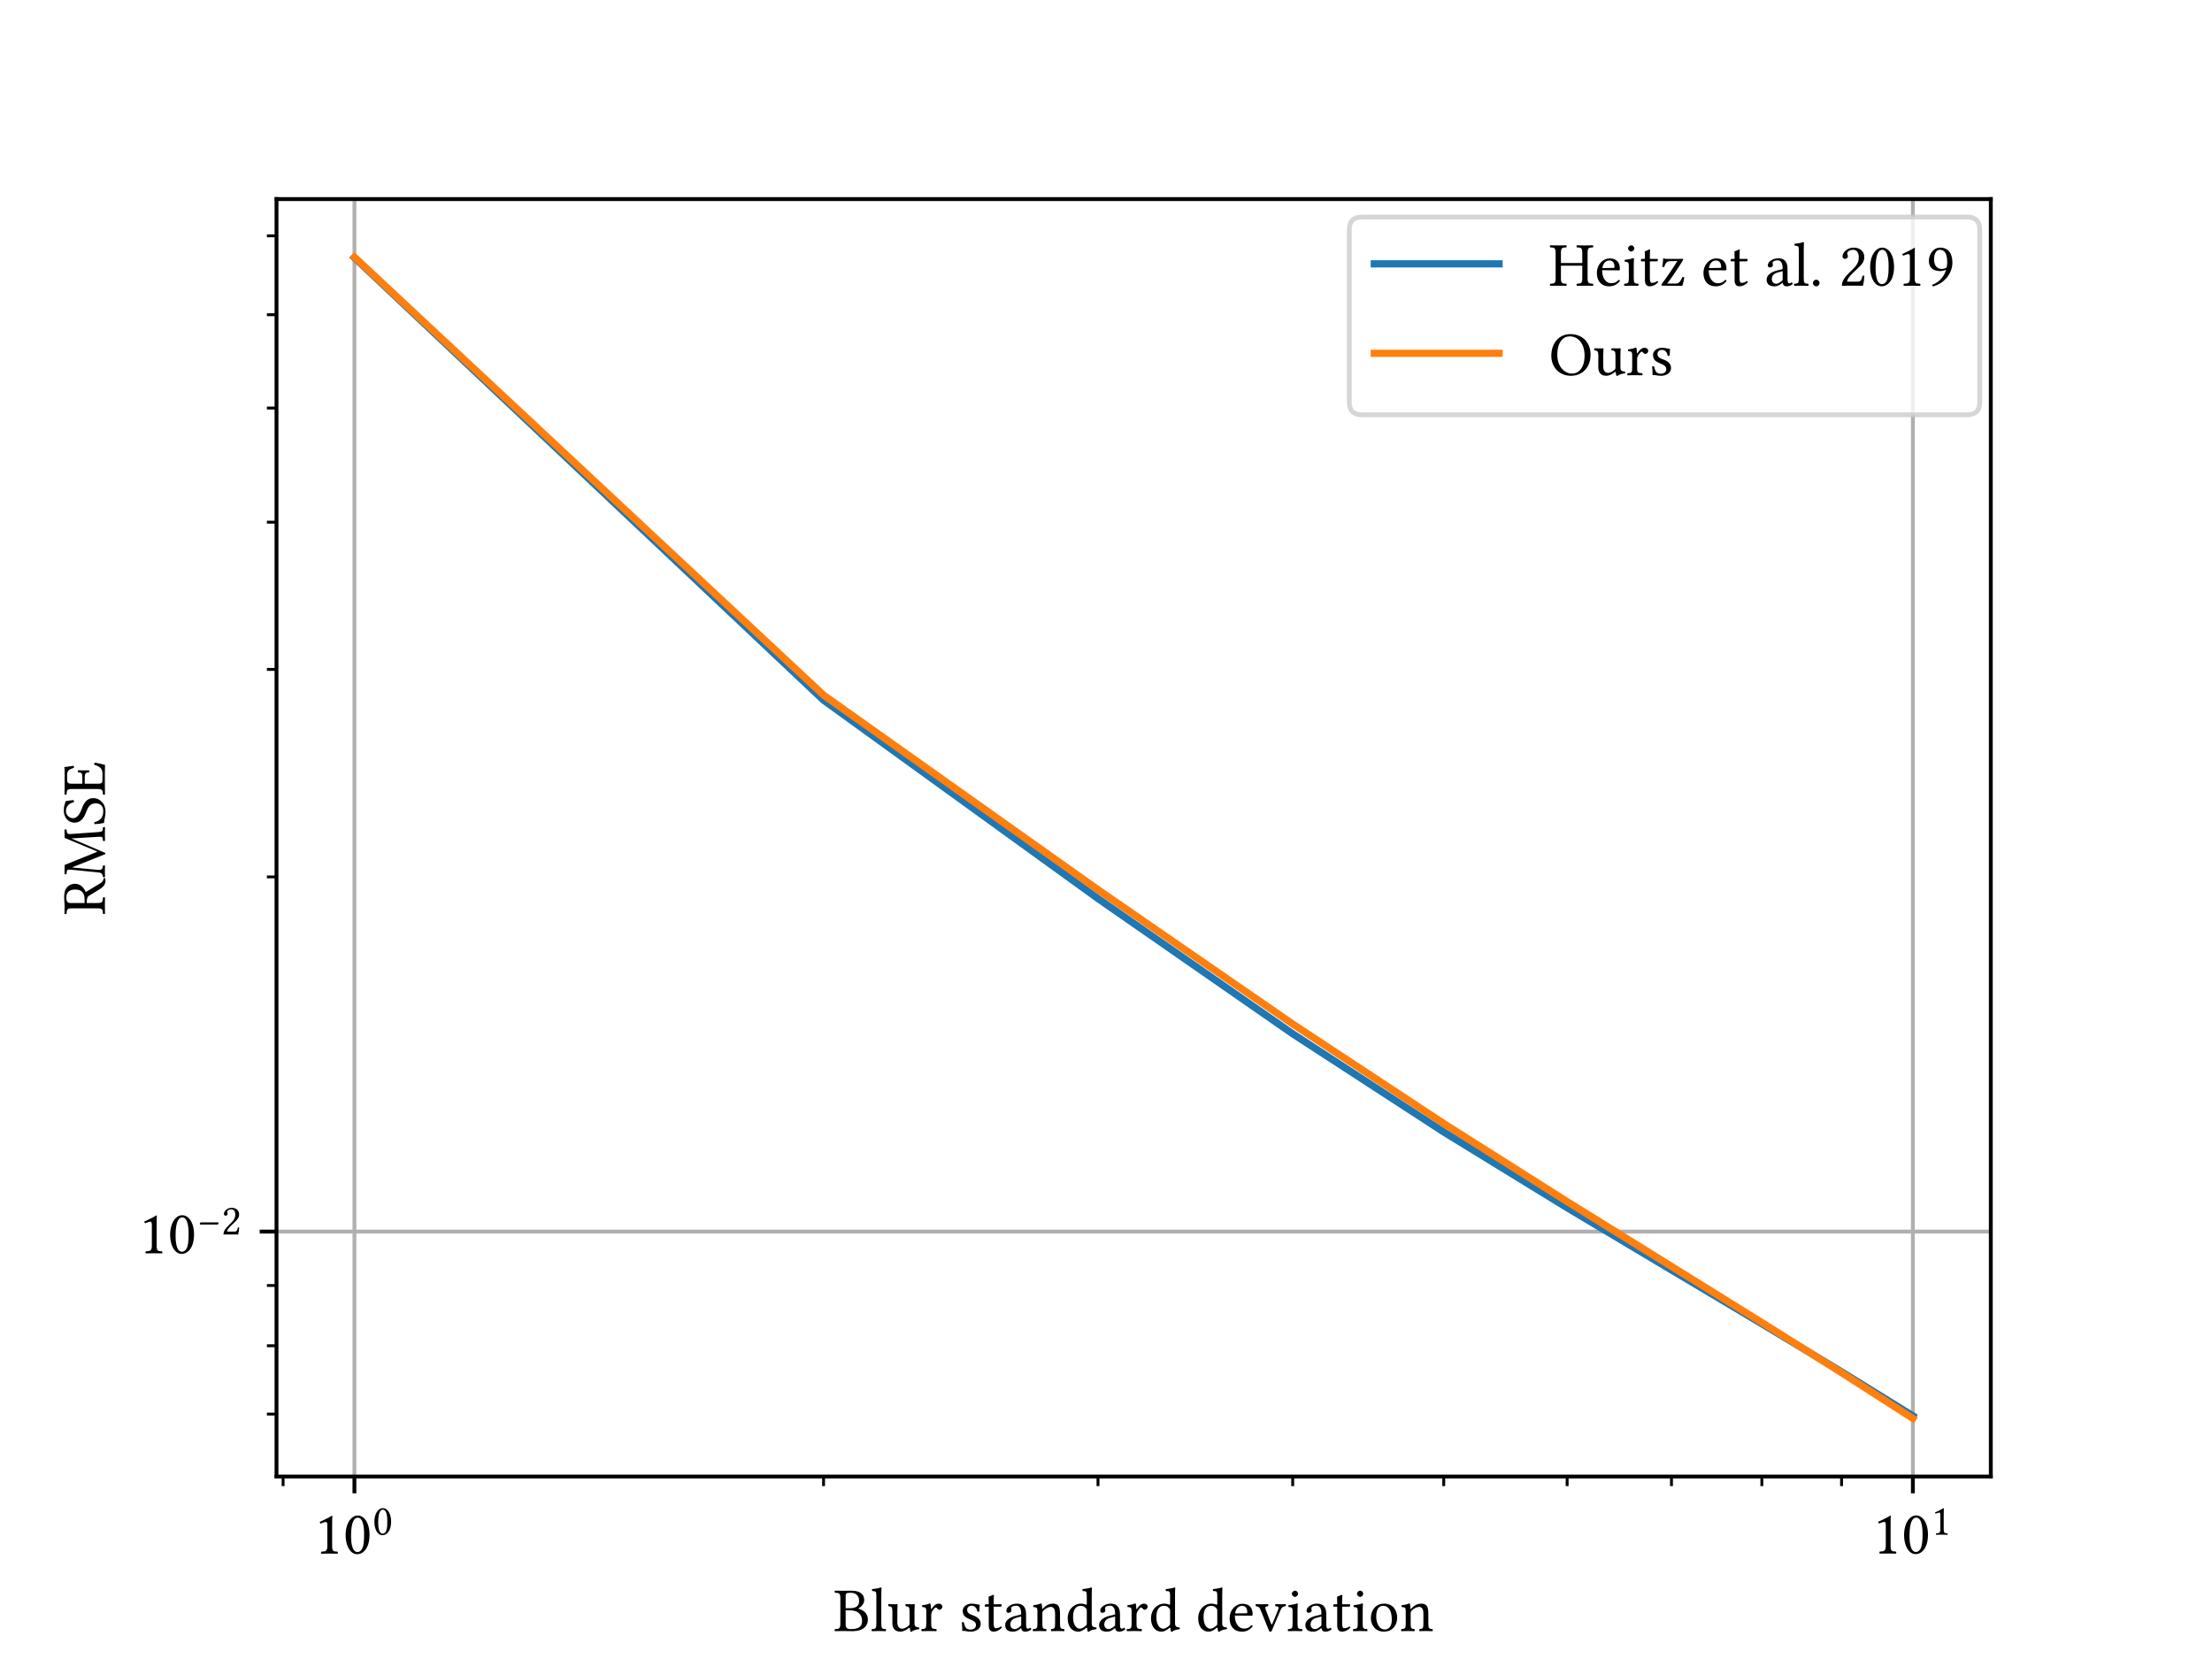 <?xml version="1.0" encoding="utf-8" standalone="no"?>
<!DOCTYPE svg PUBLIC "-//W3C//DTD SVG 1.1//EN"
  "http://www.w3.org/Graphics/SVG/1.1/DTD/svg11.dtd">
<!-- Created with matplotlib (https://matplotlib.org/) -->
<svg height="345.6pt" version="1.1" viewBox="0 0 460.8 345.6" width="460.8pt" xmlns="http://www.w3.org/2000/svg" xmlns:xlink="http://www.w3.org/1999/xlink">
 <defs>
  <style type="text/css">
*{stroke-linecap:butt;stroke-linejoin:round;}
  </style>
 </defs>
 <g id="figure_1">
  <g id="patch_1">
   <path d="M 0 345.6 
L 460.8 345.6 
L 460.8 0 
L 0 0 
z
" style="fill:#ffffff;"/>
  </g>
  <g id="axes_1">
   <g id="patch_2">
    <path d="M 57.6 307.584 
L 414.72 307.584 
L 414.72 41.472 
L 57.6 41.472 
z
" style="fill:#ffffff;"/>
   </g>
   <g id="matplotlib.axis_1">
    <g id="xtick_1">
     <g id="line2d_1">
      <path clip-path="url(#p41554aff00)" d="M 73.833 307.584 
L 73.833 41.472 
" style="fill:none;stroke:#b0b0b0;stroke-linecap:square;stroke-width:0.8;"/>
     </g>
     <g id="line2d_2">
      <defs>
       <path d="M 0 0 
L 0 3.5 
" id="m79046614c1" style="stroke:#000000;stroke-width:0.8;"/>
      </defs>
      <g>
       <use style="stroke:#000000;stroke-width:0.8;" x="73.833" xlink:href="#m79046614c1" y="307.584"/>
      </g>
     </g>
     <g id="text_1">
      <!-- $\mathdefault{10^{0}}$ -->
      <defs>
       <path d="M 28.797 12.203 
L 28.797 46.906 
C 28.797 52.906 28.906 59 29.094 60.297 
C 29.094 60.703 28.797 60.797 28.5 60.797 
C 22.906 57.297 17.703 54.906 8.906 50.797 
C 9 49.594 9.5 48.703 10.406 48.094 
C 14.906 50 17.203 50.594 19.094 50.594 
C 20.703 50.594 21.094 48.203 21.094 44.797 
L 21.094 12.203 
C 21.094 3.906 18.406 3.406 11.406 3.094 
C 10.797 2.5 10.797 0.406 11.406 -0.203 
C 16.297 -0.094 19.797 0 25.297 0 
C 30 0 32.5 -0.094 37.5 -0.203 
C 38.094 0.406 38.094 2.5 37.5 3.094 
C 30.5 3.406 28.797 3.906 28.797 12.203 
z
" id="LinLibertineO-49"/>
       <path d="M 23.203 57.5 
C 24.906 57.5 26.5 56.906 27.703 55.797 
C 30.797 53.203 33.5 45.594 33.5 32.203 
C 33.5 23 33.203 16.703 31.797 11.594 
C 29.594 3.406 24.703 2.5 22.906 2.5 
C 13.594 2.5 12.594 19.594 12.594 28.297 
C 12.594 52.906 18.703 57.5 23.203 57.5 
z
M 22.797 -1 
C 30.5 -1 42.203 6.797 42.203 30.297 
C 42.203 40.203 39.797 48.703 35.406 54.5 
C 32.703 57.906 28.594 61 23.203 61 
C 13.297 61 3.906 49.203 3.906 29.406 
C 3.906 18.703 7.094 8.594 12.594 3.203 
C 15.5 0.297 18.906 -1 22.797 -1 
z
" id="LinLibertineO-48"/>
      </defs>
      <g transform="translate(65.448 323.658)scale(0.13 -0.13)">
       <use transform="translate(0 0.134)" xlink:href="#LinLibertineO-49"/>
       <use transform="translate(46.5 0.134)" xlink:href="#LinLibertineO-48"/>
       <use transform="translate(93.754 30.3)scale(0.7)" xlink:href="#LinLibertineO-48"/>
      </g>
     </g>
    </g>
    <g id="xtick_2">
     <g id="line2d_3">
      <path clip-path="url(#p41554aff00)" d="M 398.487 307.584 
L 398.487 41.472 
" style="fill:none;stroke:#b0b0b0;stroke-linecap:square;stroke-width:0.8;"/>
     </g>
     <g id="line2d_4">
      <g>
       <use style="stroke:#000000;stroke-width:0.8;" x="398.487" xlink:href="#m79046614c1" y="307.584"/>
      </g>
     </g>
     <g id="text_2">
      <!-- $\mathdefault{10^{1}}$ -->
      <g transform="translate(390.102 323.658)scale(0.13 -0.13)">
       <use transform="translate(0 0.277)" xlink:href="#LinLibertineO-49"/>
       <use transform="translate(46.5 0.277)" xlink:href="#LinLibertineO-48"/>
       <use transform="translate(93.754 30.442)scale(0.7)" xlink:href="#LinLibertineO-49"/>
      </g>
     </g>
    </g>
    <g id="xtick_3">
     <g id="line2d_5">
      <defs>
       <path d="M 0 0 
L 0 2 
" id="md41fd788e4" style="stroke:#000000;stroke-width:0.6;"/>
      </defs>
      <g>
       <use style="stroke:#000000;stroke-width:0.6;" x="58.977" xlink:href="#md41fd788e4" y="307.584"/>
      </g>
     </g>
    </g>
    <g id="xtick_4">
     <g id="line2d_6">
      <g>
       <use style="stroke:#000000;stroke-width:0.6;" x="171.563" xlink:href="#md41fd788e4" y="307.584"/>
      </g>
     </g>
    </g>
    <g id="xtick_5">
     <g id="line2d_7">
      <g>
       <use style="stroke:#000000;stroke-width:0.6;" x="228.732" xlink:href="#md41fd788e4" y="307.584"/>
      </g>
     </g>
    </g>
    <g id="xtick_6">
     <g id="line2d_8">
      <g>
       <use style="stroke:#000000;stroke-width:0.6;" x="269.294" xlink:href="#md41fd788e4" y="307.584"/>
      </g>
     </g>
    </g>
    <g id="xtick_7">
     <g id="line2d_9">
      <g>
       <use style="stroke:#000000;stroke-width:0.6;" x="300.757" xlink:href="#md41fd788e4" y="307.584"/>
      </g>
     </g>
    </g>
    <g id="xtick_8">
     <g id="line2d_10">
      <g>
       <use style="stroke:#000000;stroke-width:0.6;" x="326.463" xlink:href="#md41fd788e4" y="307.584"/>
      </g>
     </g>
    </g>
    <g id="xtick_9">
     <g id="line2d_11">
      <g>
       <use style="stroke:#000000;stroke-width:0.6;" x="348.198" xlink:href="#md41fd788e4" y="307.584"/>
      </g>
     </g>
    </g>
    <g id="xtick_10">
     <g id="line2d_12">
      <g>
       <use style="stroke:#000000;stroke-width:0.6;" x="367.025" xlink:href="#md41fd788e4" y="307.584"/>
      </g>
     </g>
    </g>
    <g id="xtick_11">
     <g id="line2d_13">
      <g>
       <use style="stroke:#000000;stroke-width:0.6;" x="383.632" xlink:href="#md41fd788e4" y="307.584"/>
      </g>
     </g>
    </g>
    <g id="text_3">
     <!-- Blur standard deviation -->
     <defs>
      <path d="M 19.094 55 
C 19.094 60.297 19.094 61.297 27.797 61.297 
C 33.406 61.297 40.703 58.297 40.703 48.094 
C 40.703 39.594 34.797 36.594 26.5 36.594 
L 19.094 36.594 
z
M 19.094 33.203 
L 26 33.203 
C 39.703 33.203 45.406 25.5 45.406 16.5 
C 45.406 9.203 42.594 3.094 27.406 3.094 
C 20.406 3.094 19.094 5.703 19.094 11.797 
z
M 14.797 64.5 
C 11.203 64.5 5.797 64.594 1.906 64.703 
C 1.297 64.094 1.297 62 1.906 61.406 
C 8.906 61.094 10.594 60.594 10.594 52.297 
L 10.594 12.203 
C 10.594 3.906 8.906 3.406 1.906 3.094 
C 1.297 2.5 1.297 0.406 1.906 -0.203 
C 5.797 -0.094 11.094 0 14.906 0 
C 18.406 0 21.094 -0.203 29.5 -0.203 
C 49.406 -0.203 54.703 9.797 54.703 18.406 
C 54.703 28 48 33.5 39.297 36 
L 39.297 36.203 
C 44.297 38.703 48.797 43.797 48.797 49.297 
C 48.797 56 45.906 64.703 27.297 64.703 
C 23.797 64.703 18.406 64.5 14.797 64.5 
z
" id="LinLibertineO-66"/>
      <path d="M 9.5 12.203 
C 9.5 3.906 8.406 3.406 2.297 3.094 
C 1.703 2.5 1.703 0.406 2.297 -0.203 
C 5.797 -0.094 9.5 0 13.5 0 
C 17.5 0 21.297 -0.094 24.594 -0.203 
C 25.203 0.406 25.203 2.5 24.594 3.094 
C 18.5 3.406 17.406 3.906 17.406 12.203 
L 17.406 58.297 
C 17.406 64.797 17.797 68.797 17.797 68.797 
C 17.797 69.5 17.406 69.797 16.5 69.797 
C 14 68.797 6.5 67.406 2.5 67.094 
C 2.297 66.297 2.5 64.703 3.094 64.094 
C 8.906 63.703 9.5 63.406 9.5 55.906 
z
" id="LinLibertineO-108"/>
      <path d="M 21.703 -1 
C 25.594 -1 30.297 1 35.203 5 
C 35.703 5.406 36.594 5.594 36.703 4.906 
C 36.906 2.297 37.797 -1 37.797 -1 
C 38.594 -1.297 39 -1.297 39.703 -1 
C 41.906 0.797 45.406 2.297 51.5 3 
C 52.094 3.594 52.094 5.094 51.5 5.703 
C 45.094 6.203 44.203 8.094 44.203 13 
L 44.203 32.203 
C 44.203 35.203 44.594 42.5 44.594 42.5 
C 44.594 42.797 44.297 43.094 43.797 43.094 
C 43.297 43 41.797 42.906 40.297 42.906 
C 37.094 42.906 33.5 43 30.094 43.094 
C 29.5 42.5 29.5 40.406 30.094 39.797 
C 35 39.5 36.297 38.297 36.297 31.703 
L 36.297 12.406 
C 36.297 10.5 36.094 9.703 34.703 8.5 
C 31 5.297 27.203 3.703 24.703 3.703 
C 21.703 3.703 16.703 5.094 16.703 14 
L 16.703 32.203 
C 16.703 35.203 17.094 42.5 17.094 42.5 
C 17.094 42.797 16.797 43.094 16.297 43.094 
C 15.797 43 14.297 42.906 12.797 42.906 
C 9.594 42.906 6 43 2.594 43.094 
C 2 42.5 2 40.406 2.594 39.797 
C 7.406 39.406 8.797 38.297 8.797 31.797 
L 8.797 12.594 
C 8.797 5.703 11.797 -1 21.703 -1 
z
" id="LinLibertineO-117"/>
      <path d="M 17.594 35.797 
C 17.406 39.797 17.203 42.297 16.797 43.406 
C 16.5 43.797 16.406 44.203 15.594 44.203 
C 12.797 43.094 10.203 42.203 3.297 41.297 
C 3.094 40.703 3.297 39.094 3.5 38.5 
C 8.906 38 10 37.5 10 31.703 
L 10 12.203 
C 10 3.906 8.797 3.5 2.594 3.094 
C 2 2.5 2 0.406 2.594 -0.203 
C 6.094 -0.094 10 0 14 0 
C 18 0 22.594 -0.094 26.094 -0.203 
C 26.703 0.406 26.703 2.5 26.094 3.094 
C 19.094 3.594 17.906 3.906 17.906 12.203 
L 17.906 26.094 
C 17.906 28.703 19.094 31 20.297 32.797 
C 21.406 34.406 23.703 37.703 24.906 37.703 
C 25.797 37.703 26.703 37.406 27.406 36.406 
C 28.203 35.406 29.297 34.094 31.094 34.094 
C 33.5 34.094 35.797 36.594 35.797 39.094 
C 35.797 41 34 43.906 29.797 43.906 
C 25.094 43.906 21 39.5 18.703 35.594 
C 18.094 34.5 17.594 35.297 17.594 35.797 
z
" id="LinLibertineO-114"/>
      <path id="LinLibertineO-32"/>
      <path d="M 4.797 13.797 
C 5.203 8.906 5.5 4.203 5.5 0 
C 6.5 0.203 7.5 0.297 8 0.297 
C 8.703 0.297 9.297 0.297 10 0.094 
C 12.703 -0.594 15.406 -1 19.094 -1 
C 24.703 -1 35 1.703 35 11.594 
C 35 18.406 30.094 22.406 23.297 24.906 
C 17.203 27.094 13.297 28.703 13.297 34.203 
C 13.297 38.297 16.906 40.594 20.297 40.594 
C 22.5 40.594 28.297 39.797 29.594 31.297 
C 30.203 30.703 32.203 30.797 32.797 31.406 
C 33.094 35 33.297 38.703 33.406 42 
C 30.297 42.5 25.5 43.906 20.297 43.906 
C 12.906 43.906 6.203 39.094 6.203 32.703 
C 6.203 25.406 9.5 22.297 17.203 19.094 
C 25.5 15.703 27.406 13.594 27.406 9.297 
C 27.406 4.406 22.594 2.297 18.906 2.297 
C 15 2.297 12.797 3.594 11.797 4.703 
C 9.594 7 8.5 11.406 7.906 13.906 
C 7.297 14.5 5.406 14.406 4.797 13.797 
z
" id="LinLibertineO-115"/>
      <path d="M 4.297 42.906 
C 2.906 42.906 2.5 41.703 2.5 40.906 
L 2.5 39.594 
C 2.5 39.094 2.594 39 3 39 
L 8.906 39 
L 8.906 8.906 
C 8.906 1.797 12 -1 16.594 -1 
C 21.203 -1 26.203 1.203 30.094 5.594 
C 29.906 6.594 29.297 7.203 28.297 7.297 
C 25.703 5.297 22.703 4.5 20.094 4.5 
C 17.406 4.5 16.797 7.5 16.797 13.703 
L 16.797 39 
L 27.203 39 
C 28.203 39 29.594 39.406 29.594 40.297 
L 29.594 42.297 
C 29.594 42.703 29.297 42.906 28.797 42.906 
L 16.797 42.906 
L 16.797 46.797 
C 16.797 53.297 17.203 57.297 17.203 57.297 
C 17.203 57.906 16.906 58.094 16.406 58.094 
C 15.906 58.094 15.094 57.703 14.203 57.203 
C 13 56.594 12 56.203 10.797 55.797 
C 9.594 55.5 8.594 55.094 8.594 54.5 
C 8.594 53.297 8.906 54 8.906 42.906 
z
" id="LinLibertineO-116"/>
      <path d="M 29.297 23.297 
L 29.297 10.094 
C 29.297 8.797 28.703 8.094 27.906 7.5 
C 25.297 5.406 21.906 3.094 19.094 3.094 
C 14.094 3.094 11.906 7.094 11.906 10.203 
C 11.906 14.703 14 19.297 21.406 21.203 
z
M 29.297 4.797 
C 29.906 1.703 30.906 -1 36 -1 
C 39.797 -1 43.406 0.703 45.5 2.703 
C 45.297 3.906 44.906 4.703 43.797 5.406 
C 43 4.703 41.297 3.797 40.094 3.797 
C 37.203 3.797 37.094 7.703 37.094 12.297 
L 37.094 27 
C 37.094 41.203 29.297 43.906 22 43.906 
C 13.797 43.906 5.5 38.5 5.5 32.797 
C 5.5 30.406 6.703 29.203 9 29.203 
C 11.906 29.203 13.703 31.297 13.703 32.594 
C 13.703 33.297 13.594 34 13.406 34.406 
C 13.297 34.703 13.203 35.297 13.203 36.406 
C 13.203 39.5 17.406 40.594 21.203 40.594 
C 24.594 40.594 29.297 38.906 29.297 27.594 
C 29.297 26.906 29 26.5 28.703 26.406 
L 20.094 24.297 
C 10.5 21.906 3.594 16.594 3.594 9.797 
C 3.594 1.594 9.203 -1 16.203 -1 
C 19.594 -1 22.703 -0.203 27.094 3.203 
L 29.094 4.797 
z
" id="LinLibertineO-97"/>
      <path d="M 18.406 35.797 
C 17.703 35.094 17.203 34.797 17.203 35.797 
C 17.094 38.5 16.797 42.297 16.406 43.406 
C 16.094 43.797 16 44.203 15.203 44.203 
C 12.406 43.094 9.797 42.203 2.906 41.297 
C 2.703 40.703 2.906 39.094 3.094 38.5 
C 8.5 38 9.594 37.5 9.594 31.703 
L 9.594 12.203 
C 9.594 4 8.594 3.594 2.594 3.094 
C 2 2.5 2 0.406 2.594 -0.203 
C 5.594 -0.094 9.594 0 13.594 0 
C 17.594 0 20.594 -0.094 23.594 -0.203 
C 24.203 0.406 24.203 2.5 23.594 3.094 
C 18.5 3.594 17.5 4 17.5 12.203 
L 17.5 28.594 
C 17.5 30.703 18.406 31.906 19.203 32.797 
C 23 36.5 27.5 38.703 31.406 38.703 
C 33.406 38.703 35.5 37.406 36.703 35.094 
C 37.703 33.094 37.906 30.406 37.906 27.406 
L 37.906 12.203 
C 37.906 4 36.906 3.594 31.703 3.094 
C 31.203 2.5 31.203 0.406 31.703 -0.203 
C 34.703 -0.094 37.906 0 41.906 0 
C 45.906 0 49.5 -0.094 52.5 -0.203 
C 53 0.406 53 2.5 52.5 3.094 
C 46.906 3.594 45.797 4 45.797 12.203 
L 45.797 27.094 
C 45.797 32.594 45.406 37.406 43.094 40.5 
C 41.406 42.703 38.297 43.906 34.797 43.906 
C 29.906 43.906 24.297 42.594 18.406 35.797 
z
" id="LinLibertineO-110"/>
      <path d="M 34.5 12.406 
C 34.5 10.5 34.297 9.703 32.906 8.5 
C 29.203 5.297 26 3.703 23.5 3.703 
C 18.094 3.703 12.5 9.594 12.5 22.094 
C 12.5 29.297 13.906 33.297 15.406 35.406 
C 18.5 40.094 22.703 40.406 24.703 40.406 
C 28.297 40.406 30.797 39.094 32.797 36.797 
C 34.203 35.203 34.5 34.5 34.5 31.406 
z
M 33.406 5 
C 33.797 5.406 34.797 5.594 34.906 4.906 
C 35.094 2.406 36 -1 36 -1 
C 36.797 -1.297 37.297 -1.297 37.906 -1 
C 40.094 0.797 43.594 2.297 49.703 3 
C 50.297 3.594 50.297 5.094 49.703 5.703 
C 43.297 6.203 42.406 8.094 42.406 13 
L 42.406 58.297 
C 42.406 64.797 42.797 68.797 42.797 68.797 
C 42.797 69.5 42.406 69.797 41.5 69.797 
C 39 68.797 31.5 67.406 27.5 67.094 
C 27.297 66.297 27.5 64.703 28.094 64.094 
C 33.297 63.797 34.5 64.297 34.5 55.906 
L 34.5 43.094 
C 34.5 42.406 34.297 42.203 33.594 42.203 
C 33.203 42.203 29.094 43.906 25.797 43.906 
C 19.203 43.906 14.797 41.703 10.797 37.906 
C 6.5 33.594 3.906 27.703 3.906 20.297 
C 3.906 8 10.094 -1 20.906 -1 
C 24.797 -1 28.5 1 33.406 5 
z
" id="LinLibertineO-100"/>
      <path d="M 12.406 28.203 
C 14.297 39.5 21.297 40.406 23.703 40.406 
C 27.5 40.406 32 38.297 32 29.906 
C 32 29 31.594 28.5 30.5 28.5 
z
M 38.594 9.297 
C 34.906 5.5 32 3.906 26.203 3.906 
C 22.594 3.906 18.406 6 15.297 11.094 
C 13.297 14.406 12.094 19 12.094 24.797 
L 38.703 24.594 
C 39.906 24.594 40.594 25.203 40.594 26.297 
C 40.594 34.703 37.594 43.703 23.703 43.703 
C 15 43.703 3.703 35.406 3.703 20.203 
C 3.703 14.594 5.094 9.203 8.406 5.406 
C 11.797 1.406 16.5 -1 23.703 -1 
C 31.297 -1 36.703 2.5 40.703 7.703 
C 40.406 8.703 39.797 9.203 38.594 9.297 
z
" id="LinLibertineO-101"/>
      <path d="M 32.5 39.797 
C 37.906 39.406 38.406 38.094 36.297 33.094 
L 28.297 13.5 
C 26.594 9.5 26.094 9.594 24.594 13.797 
L 17.297 33.094 
C 15.594 37.906 15.094 39.094 20.5 39.797 
C 21.094 40.406 21.094 42.5 20.5 43.094 
C 17.203 43 13.703 42.906 10.406 42.906 
C 7.094 42.906 4.094 43 1.094 43.094 
C 0.5 42.5 0.5 40.406 1.094 39.797 
C 6.406 39.094 7.094 37.5 9.094 32.5 
L 21.906 0.906 
C 22.5 -0.594 23.094 -1.203 24.406 -1.203 
C 25.406 -1.203 26 -0.594 26.797 1.094 
L 40.094 32.406 
C 42 36.703 43.094 39.297 48.703 39.797 
C 49.297 40.406 49.297 42.5 48.703 43.094 
C 46.703 43 44.297 42.906 41.703 42.906 
C 38.406 42.906 35 43 32.5 43.094 
C 31.906 42.5 31.906 40.406 32.5 39.797 
z
" id="LinLibertineO-118"/>
      <path d="M 9 59.906 
C 9 57.297 11.406 54.703 13.797 54.703 
C 16.594 54.703 19 57.297 19 59.5 
C 19 61.906 16.906 64.703 14.203 64.703 
C 11.797 64.703 9 62.297 9 59.906 
z
M 18.094 12.203 
L 18.094 32.094 
C 18.094 37.094 18.5 43.5 18.5 43.5 
C 18.5 43.906 18 44.203 17.203 44.203 
C 14.297 43.094 10.406 42.203 3.5 41.297 
C 3.297 40.703 3.5 39.094 3.703 38.5 
C 9.094 37.906 10.203 37.406 10.203 31.703 
L 10.203 12.203 
C 10.203 3.906 9.094 3.594 3 3.094 
C 2.406 2.5 2.406 0.406 3 -0.203 
C 6.297 -0.094 10.203 0 14.203 0 
C 18.203 0 22 -0.094 25.297 -0.203 
C 25.906 0.406 25.906 2.5 25.297 3.094 
C 19.203 3.5 18.094 3.906 18.094 12.203 
z
" id="LinLibertineO-105"/>
      <path d="M 4.094 20.5 
C 4.094 10.297 10.906 -1 25.094 -1 
C 31.5 -1 36.297 1.203 39.703 4.594 
C 44.203 8.906 46.297 15.203 46.297 21.406 
C 46.297 31.797 40.594 43.906 25.297 43.906 
C 18.703 43.906 13.203 41.203 9.594 36.906 
C 6 32.594 4.094 26.797 4.094 20.5 
z
M 23.797 40.406 
C 32.406 40.406 37.703 32.594 37.703 18.203 
C 37.703 5.594 31.203 2.5 26.5 2.5 
C 16.094 2.5 12.703 15.094 12.703 22.797 
C 12.703 31.5 14.797 40.406 23.797 40.406 
z
" id="LinLibertineO-111"/>
     </defs>
     <g transform="translate(173.683 339.774)scale(0.13 -0.13)">
      <use xlink:href="#LinLibertineO-66"/>
      <use x="58.8" xlink:href="#LinLibertineO-108"/>
      <use x="85.2" xlink:href="#LinLibertineO-117"/>
      <use x="138.3" xlink:href="#LinLibertineO-114"/>
      <use x="175.5" xlink:href="#LinLibertineO-32"/>
      <use x="200.5" xlink:href="#LinLibertineO-115"/>
      <use x="239.5" xlink:href="#LinLibertineO-116"/>
      <use x="271.1" xlink:href="#LinLibertineO-97"/>
      <use x="316.8" xlink:href="#LinLibertineO-110"/>
      <use x="371" xlink:href="#LinLibertineO-100"/>
      <use x="421.6" xlink:href="#LinLibertineO-97"/>
      <use x="467.3" xlink:href="#LinLibertineO-114"/>
      <use x="504.5" xlink:href="#LinLibertineO-100"/>
      <use x="555.1" xlink:href="#LinLibertineO-32"/>
      <use x="580.1" xlink:href="#LinLibertineO-100"/>
      <use x="630.7" xlink:href="#LinLibertineO-101"/>
      <use x="675.4" xlink:href="#LinLibertineO-118"/>
      <use x="725.1" xlink:href="#LinLibertineO-105"/>
      <use x="752.2" xlink:href="#LinLibertineO-97"/>
      <use x="797.9" xlink:href="#LinLibertineO-116"/>
      <use x="829.5" xlink:href="#LinLibertineO-105"/>
      <use x="856.6" xlink:href="#LinLibertineO-111"/>
      <use x="907" xlink:href="#LinLibertineO-110"/>
     </g>
    </g>
   </g>
   <g id="matplotlib.axis_2">
    <g id="ytick_1">
     <g id="line2d_14">
      <path clip-path="url(#p41554aff00)" d="M 57.6 256.561 
L 414.72 256.561 
" style="fill:none;stroke:#b0b0b0;stroke-linecap:square;stroke-width:0.8;"/>
     </g>
     <g id="line2d_15">
      <defs>
       <path d="M 0 0 
L -3.5 0 
" id="mea09d0dbd0" style="stroke:#000000;stroke-width:0.8;"/>
      </defs>
      <g>
       <use style="stroke:#000000;stroke-width:0.8;" x="57.6" xlink:href="#mea09d0dbd0" y="256.561"/>
      </g>
     </g>
     <g id="text_4">
      <!-- $\mathdefault{10^{-2}}$ -->
      <defs>
       <path d="M 46.297 22.594 
C 47.594 22.594 49 24.906 49 25.906 
C 49 26.703 48.594 27.594 47.594 27.594 
L 8.5 27.594 
C 7.297 27.594 6 25.703 6 24.203 
C 6 23.406 6.594 22.594 7.5 22.594 
z
" id="LinLibertineO-8722"/>
       <path d="M 6.094 46.797 
C 6.094 44.703 8 42.906 10.094 42.906 
C 11.797 42.906 14.797 44.594 14.797 46.906 
C 14.797 47.703 14.594 48.297 14.406 49 
C 14.203 49.703 13.594 50.594 13.594 51.406 
C 13.594 53.906 16.203 57.5 23.5 57.5 
C 27.094 57.5 32.203 55 32.203 45.406 
C 32.203 39 29.906 33.797 24 27.797 
L 16.594 20.5 
C 6.797 10.5 5.203 5.703 5.203 -0.203 
C 5.203 -0.203 10.297 0 13.5 0 
L 31 0 
C 34.203 0 38.797 -0.203 38.797 -0.203 
C 40.094 5.094 41.094 12.594 41.203 15.594 
C 40.594 16.094 39.297 16.297 38.297 16.094 
C 36.594 9 34.906 6.5 31.297 6.5 
L 13.5 6.5 
C 13.5 11.297 20.406 18.094 20.906 18.594 
L 31 28.297 
C 36.703 33.797 41 38.203 41 45.797 
C 41 56.594 32.203 61 24.094 61 
C 13 61 6.094 52.797 6.094 46.797 
z
" id="LinLibertineO-50"/>
      </defs>
      <g transform="translate(28.89 261.097)scale(0.13 -0.13)">
       <use transform="translate(0 0.134)" xlink:href="#LinLibertineO-49"/>
       <use transform="translate(46.5 0.134)" xlink:href="#LinLibertineO-48"/>
       <use transform="translate(93.754 30.3)scale(0.7)" xlink:href="#LinLibertineO-8722"/>
       <use transform="translate(132.254 30.3)scale(0.7)" xlink:href="#LinLibertineO-50"/>
      </g>
     </g>
    </g>
    <g id="ytick_2">
     <g id="line2d_16">
      <defs>
       <path d="M 0 0 
L -2 0 
" id="m4c0dfad351" style="stroke:#000000;stroke-width:0.6;"/>
      </defs>
      <g>
       <use style="stroke:#000000;stroke-width:0.6;" x="57.6" xlink:href="#m4c0dfad351" y="294.581"/>
      </g>
     </g>
    </g>
    <g id="ytick_3">
     <g id="line2d_17">
      <g>
       <use style="stroke:#000000;stroke-width:0.6;" x="57.6" xlink:href="#m4c0dfad351" y="280.347"/>
      </g>
     </g>
    </g>
    <g id="ytick_4">
     <g id="line2d_18">
      <g>
       <use style="stroke:#000000;stroke-width:0.6;" x="57.6" xlink:href="#m4c0dfad351" y="267.792"/>
      </g>
     </g>
    </g>
    <g id="ytick_5">
     <g id="line2d_19">
      <g>
       <use style="stroke:#000000;stroke-width:0.6;" x="57.6" xlink:href="#m4c0dfad351" y="182.673"/>
      </g>
     </g>
    </g>
    <g id="ytick_6">
     <g id="line2d_20">
      <g>
       <use style="stroke:#000000;stroke-width:0.6;" x="57.6" xlink:href="#m4c0dfad351" y="139.451"/>
      </g>
     </g>
    </g>
    <g id="ytick_7">
     <g id="line2d_21">
      <g>
       <use style="stroke:#000000;stroke-width:0.6;" x="57.6" xlink:href="#m4c0dfad351" y="108.785"/>
      </g>
     </g>
    </g>
    <g id="ytick_8">
     <g id="line2d_22">
      <g>
       <use style="stroke:#000000;stroke-width:0.6;" x="57.6" xlink:href="#m4c0dfad351" y="84.998"/>
      </g>
     </g>
    </g>
    <g id="ytick_9">
     <g id="line2d_23">
      <g>
       <use style="stroke:#000000;stroke-width:0.6;" x="57.6" xlink:href="#m4c0dfad351" y="65.563"/>
      </g>
     </g>
    </g>
    <g id="ytick_10">
     <g id="line2d_24">
      <g>
       <use style="stroke:#000000;stroke-width:0.6;" x="57.6" xlink:href="#m4c0dfad351" y="49.131"/>
      </g>
     </g>
    </g>
    <g id="text_5">
     <!-- RMSE -->
     <defs>
      <path d="M 27.203 61.797 
C 33.297 61.797 40.5 59.594 40.5 47.797 
C 40.5 35.297 33.406 32.5 23.703 32.5 
L 18.906 32.5 
L 18.906 55.406 
C 18.906 58.297 20.094 61.797 27.203 61.797 
z
M 18.906 12.203 
L 18.906 29.094 
C 27.297 29.094 29.094 27.594 30.594 25.297 
L 41.297 7.906 
C 44.094 3.203 48.5 -1 54.5 -1 
C 56 -1 57.703 -0.797 58.703 -0.297 
C 59 0.297 59 1.297 58.594 2.094 
C 54.094 2.094 51.594 5.406 49 9.797 
L 36.406 30.797 
C 40.703 32.203 49.703 37.406 49.703 47.906 
C 49.703 52.906 48 57 44.406 60.406 
C 39.594 64.906 33.406 65.203 27.094 65.203 
C 22.406 65.203 18.203 64.5 14.594 64.5 
C 11.094 64.5 6.406 64.594 1.703 64.703 
C 1.094 64.094 1.094 62 1.703 61.406 
C 8.703 61.094 10.406 60.594 10.406 52.297 
L 10.406 12.203 
C 10.406 3.906 8.703 3.406 1.703 3.094 
C 1.094 2.5 1.094 0.406 1.703 -0.203 
C 6.203 -0.094 10.797 0 14.703 0 
C 18.406 0 23.203 -0.094 27.594 -0.203 
C 28.203 0.406 28.203 2.5 27.594 3.094 
C 20.594 3.406 18.906 3.906 18.906 12.203 
z
" id="LinLibertineO-82"/>
      <path d="M 66.203 11.594 
C 66.703 3.5 66.406 3.406 59.906 3.094 
C 59.297 2.5 59.297 0.406 59.906 -0.203 
C 63.594 -0.094 67.594 0 70.594 0 
C 73.594 0 78.094 -0.094 81.5 -0.203 
C 82.094 0.406 82.094 2.5 81.5 3.094 
C 74.703 3.406 74.297 3.797 73.797 12.094 
L 70.797 54.203 
C 70.406 59.594 70.906 61 77.703 61.406 
C 78.297 62 78.297 64.094 77.703 64.703 
L 64.594 64.5 
L 43.406 13.797 
C 43 12.797 42.703 12.406 42.5 12.406 
C 42.297 12.406 42 12.906 41.703 13.703 
L 21.203 64.5 
L 6.703 64.703 
C 6.094 64.094 6.094 62 6.703 61.406 
C 13.594 61 14.203 60.797 13.5 53.297 
L 9.406 12.094 
C 8.906 6.094 7.703 3.594 2 3.094 
C 1.406 2.5 1.406 0.406 2 -0.203 
C 5 -0.094 8.203 0 10.594 0 
C 13 0 17 -0.094 20 -0.203 
C 20.594 0.406 20.594 2.5 20 3.094 
C 13.406 3.594 12.797 6.594 13.406 12.297 
L 17.203 52.406 
L 17.406 52.406 
L 38.094 0.5 
C 38.297 -0.297 39 -1 39.594 -1 
C 40.203 -1 40.594 -0.297 41 0.5 
L 63.5 53.406 
L 63.703 53.406 
z
" id="LinLibertineO-77"/>
      <path d="M 39.406 63.094 
C 33.594 63.906 33.906 65.797 24.094 65.797 
C 14 65.797 5.094 59.094 5.094 48.5 
C 5.094 37.906 13.703 33.094 22.5 29.797 
C 28.594 27.406 36 24.594 36 14.906 
C 36 6.797 31.406 2.594 23.5 2.594 
C 14.094 2.594 8.094 6.797 5.906 16.797 
C 4.703 17.203 3.594 17 2.703 16.5 
C 3.094 8.797 3.5 6.203 4.703 1.297 
C 11 1.297 13.703 -1 22.594 -1 
C 27.203 -1 31.5 0.094 35 2.203 
C 40.703 5.797 44.406 12 44.406 18.406 
C 44.406 29 36.297 33.703 28.094 36.703 
C 22.203 39 12.203 42.703 12.203 51.203 
C 12.203 56.797 17.297 62.406 23.094 62.406 
C 32.906 62.406 36 56.203 38 49.594 
C 39 49.406 40.297 49.5 41.203 50.203 
C 40.906 55 40.5 57.797 39.406 63.094 
z
" id="LinLibertineO-83"/>
      <path d="M 28.094 36.094 
L 19 36.094 
L 19 54.094 
C 19 58.5 20.203 60.5 25.594 60.5 
L 33.094 60.5 
C 40.594 60.5 42.203 56.5 44.406 49.594 
C 45.594 49.406 46.703 49.594 47.703 50.094 
C 47.203 54.203 45.703 63.797 45.5 64.594 
C 45.5 64.797 45.406 64.906 45.094 64.906 
C 43.406 64.594 42.594 64.5 40.203 64.5 
L 14.703 64.5 
C 11.594 64.5 5.797 64.594 1.797 64.703 
C 1.203 64.094 1.203 62 1.797 61.406 
C 8.797 61.094 10.5 60.594 10.5 52.297 
L 10.5 12.203 
C 10.5 3.906 8.797 3.406 1.797 3.094 
C 1.203 2.5 1.203 0.406 1.797 -0.203 
C 5.5 -0.094 11.5 0 14.797 0 
L 36.297 0 
C 41.094 0 49.094 -0.203 49.094 -0.203 
C 50.5 4.797 52 11.406 52.797 16.5 
C 51.703 17 50.594 17.297 49.297 17 
C 47.297 9.797 43.797 3.906 36.203 3.906 
L 24.594 3.906 
C 20.406 3.906 19 5.5 19 10.203 
L 19 32.297 
L 28.094 32.297 
C 36.594 32.297 36.906 30 37.203 25.5 
C 37.797 24.906 39.906 24.906 40.5 25.5 
C 40.406 28.094 40.297 30.797 40.297 34.297 
C 40.297 37.094 40.406 40.5 40.5 42.906 
C 39.906 43.5 37.797 43.5 37.203 42.906 
C 36.906 37.406 36.594 36.094 28.094 36.094 
z
" id="LinLibertineO-69"/>
     </defs>
     <g transform="translate(21.847 190.571)rotate(-90)scale(0.13 -0.13)">
      <use xlink:href="#LinLibertineO-82"/>
      <use x="58.7" xlink:href="#LinLibertineO-77"/>
      <use x="142.6" xlink:href="#LinLibertineO-83"/>
      <use x="191.1" xlink:href="#LinLibertineO-69"/>
     </g>
    </g>
   </g>
   <g id="line2d_25">
    <path clip-path="url(#p41554aff00)" d="M 73.833 53.674 
L 171.563 145.862 
L 228.732 187.189 
L 269.294 215.359 
L 300.757 235.814 
L 326.463 251.591 
L 348.198 264.563 
L 367.025 275.766 
L 383.632 285.779 
L 398.487 294.954 
" style="fill:none;stroke:#1f77b4;stroke-linecap:square;stroke-width:1.5;"/>
   </g>
   <g id="line2d_26">
    <path clip-path="url(#p41554aff00)" d="M 73.833 53.568 
L 171.563 144.804 
L 228.732 185.341 
L 269.294 213.323 
L 300.757 234.051 
L 326.463 250.315 
L 348.198 263.815 
L 367.025 275.51 
L 383.632 285.952 
L 398.487 295.488 
" style="fill:none;stroke:#ff7f0e;stroke-linecap:square;stroke-width:1.5;"/>
   </g>
   <g id="patch_3">
    <path d="M 57.6 307.584 
L 57.6 41.472 
" style="fill:none;stroke:#000000;stroke-linecap:square;stroke-linejoin:miter;stroke-width:0.8;"/>
   </g>
   <g id="patch_4">
    <path d="M 414.72 307.584 
L 414.72 41.472 
" style="fill:none;stroke:#000000;stroke-linecap:square;stroke-linejoin:miter;stroke-width:0.8;"/>
   </g>
   <g id="patch_5">
    <path d="M 57.6 307.584 
L 414.72 307.584 
" style="fill:none;stroke:#000000;stroke-linecap:square;stroke-linejoin:miter;stroke-width:0.8;"/>
   </g>
   <g id="patch_6">
    <path d="M 57.6 41.472 
L 414.72 41.472 
" style="fill:none;stroke:#000000;stroke-linecap:square;stroke-linejoin:miter;stroke-width:0.8;"/>
   </g>
  </g>
  <g id="legend_1">
   <g id="patch_7">
    <path d="M 283.688 86.4 
L 409.814 86.4 
Q 412.414 86.4 412.414 83.8 
L 412.414 47.814 
Q 412.414 45.214 409.814 45.214 
L 283.688 45.214 
Q 281.088 45.214 281.088 47.814 
L 281.088 83.8 
Q 281.088 86.4 283.688 86.4 
z
" style="fill:#ffffff;opacity:0.8;stroke:#cccccc;stroke-linejoin:miter;"/>
   </g>
   <g id="line2d_27">
    <path d="M 286.288 54.964 
L 312.288 54.964 
" style="fill:none;stroke:#1f77b4;stroke-linecap:square;stroke-width:1.5;"/>
   </g>
   <g id="line2d_28"/>
   <g id="text_6">
    <!-- Heitz et al. 2019 -->
    <defs>
     <path d="M 61.797 12.203 
L 61.797 52.297 
C 61.797 60.594 63.5 61.094 70.5 61.406 
C 71.094 62 71.094 64.094 70.5 64.703 
C 66.406 64.594 61.297 64.5 57.5 64.5 
C 53.703 64.5 49 64.594 44.594 64.703 
C 44 64.094 44 62 44.594 61.406 
C 51.594 61.094 53.297 60.594 53.297 52.297 
L 53.297 36.297 
L 19.094 36.297 
L 19.094 52.297 
C 19.094 60.594 20.797 61.094 27.797 61.406 
C 28.406 62 28.406 64.094 27.797 64.703 
C 24 64.594 19.906 64.5 14.797 64.5 
C 9.797 64.5 5.703 64.594 1.906 64.703 
C 1.297 64.094 1.297 62 1.906 61.406 
C 8.906 61.094 10.594 60.594 10.594 52.297 
L 10.594 12.203 
C 10.594 3.906 8.906 3.406 1.906 3.094 
C 1.297 2.5 1.297 0.406 1.906 -0.203 
C 6.297 -0.094 11.094 0 14.906 0 
C 18.5 0 23.406 -0.094 27.797 -0.203 
C 28.406 0.406 28.406 2.5 27.797 3.094 
C 20.797 3.406 19.094 3.906 19.094 12.203 
L 19.094 32.094 
L 53.297 32.094 
L 53.297 12.203 
C 53.297 3.906 51.594 3.406 44.594 3.094 
C 44 2.5 44 0.406 44.594 -0.203 
C 49.094 -0.094 53.797 0 57.594 0 
C 61.297 0 66.094 -0.094 70.5 -0.203 
C 71.094 0.406 71.094 2.5 70.5 3.094 
C 63.5 3.406 61.797 3.906 61.797 12.203 
z
" id="LinLibertineO-72"/>
     <path d="M 7.094 43.906 
C 6.797 43.906 6.5 43.5 6.5 43.297 
C 6.406 38.797 5.906 35.297 5 30.406 
C 5.797 30 7.094 29.797 8.297 30.094 
C 10.297 37.406 13.406 39.094 16.406 39.203 
L 29.203 39.5 
C 22.406 28.094 12.406 13.703 4.594 3.203 
C 3.703 2 3.703 1.703 3.703 1.203 
C 3.703 0.5 4.5 0 6 0 
L 37.203 -0.297 
C 38.406 3.094 39.703 8.297 40.406 13.297 
C 39.703 13.594 38.594 13.906 37.406 13.906 
L 36 11 
C 33.406 5.703 31.406 3.5 26.203 3.406 
L 12.906 3.406 
C 20.297 12.797 30.703 28.5 36.906 38.703 
C 38.406 41.203 38.703 42 38.703 42.406 
C 38.703 42.797 38.203 43.094 37.5 43.094 
C 37 43.094 34.203 42.906 31.297 42.906 
L 13 42.906 
C 9.703 42.906 8.5 43.297 7.094 43.906 
z
" id="LinLibertineO-122"/>
     <path d="M 5.703 4.297 
C 5.703 1.406 8.094 -1 11 -1 
C 13.906 -1 16.297 1.406 16.297 4.297 
C 16.297 7.203 13.906 9.594 11 9.594 
C 8.094 9.594 5.703 7.203 5.703 4.297 
z
" id="LinLibertineO-46"/>
     <path d="M 33.5 29.203 
C 30.297 27 27 26.906 25.297 26.906 
C 15.5 26.906 13.297 36.5 13.297 41.5 
C 13.297 52.5 17.5 57.5 22.406 57.5 
C 28.703 57.5 34.406 54.094 34.406 37 
C 34.406 34.703 34.094 32 33.5 29.203 
z
M 32.594 25.5 
C 29.906 16.406 23.594 6.297 10.297 1.406 
C 10.297 0.203 10.703 -0.703 11.5 -1.203 
C 21.594 1.797 27.797 6 33.406 12.5 
C 39.594 19.703 42.703 28.797 42.703 36.703 
C 42.703 57 31.203 61 23.5 61 
C 10.406 61 5 48.297 5 39.703 
C 5 31.094 9.594 23.406 23.203 23.406 
C 25.797 23.406 29.594 24.203 32.594 25.5 
z
" id="LinLibertineO-57"/>
    </defs>
    <g transform="translate(322.688 59.514)scale(0.13 -0.13)">
     <use xlink:href="#LinLibertineO-72"/>
     <use x="73" xlink:href="#LinLibertineO-101"/>
     <use x="117.7" xlink:href="#LinLibertineO-105"/>
     <use x="144.8" xlink:href="#LinLibertineO-116"/>
     <use x="176.4" xlink:href="#LinLibertineO-122"/>
     <use x="218.8" xlink:href="#LinLibertineO-32"/>
     <use x="243.8" xlink:href="#LinLibertineO-101"/>
     <use x="288.5" xlink:href="#LinLibertineO-116"/>
     <use x="320.1" xlink:href="#LinLibertineO-32"/>
     <use x="345.1" xlink:href="#LinLibertineO-97"/>
     <use x="390.8" xlink:href="#LinLibertineO-108"/>
     <use x="417.2" xlink:href="#LinLibertineO-46"/>
     <use x="439.2" xlink:href="#LinLibertineO-32"/>
     <use x="464.2" xlink:href="#LinLibertineO-50"/>
     <use x="510.7" xlink:href="#LinLibertineO-48"/>
     <use x="557.2" xlink:href="#LinLibertineO-49"/>
     <use x="603.7" xlink:href="#LinLibertineO-57"/>
    </g>
   </g>
   <g id="line2d_29">
    <path d="M 286.288 73.607 
L 312.288 73.607 
" style="fill:none;stroke:#ff7f0e;stroke-linecap:square;stroke-width:1.5;"/>
   </g>
   <g id="line2d_30"/>
   <g id="text_7">
    <!-- Ours -->
    <defs>
     <path d="M 33.094 62.203 
C 46.297 62.203 57 51.203 57 31 
C 57 13.094 48.406 2.594 37 2.594 
C 24.797 2.594 13.297 13.5 13.297 32.703 
C 13.297 53.703 23.203 62.203 33.094 62.203 
z
M 66.594 32.906 
C 66.594 53.594 52.297 65.797 34.406 65.797 
C 15 65.797 3.703 50.297 3.703 31 
C 3.703 11.297 18 -1 35 -1 
C 46 -1 54.906 3.703 60.406 11.594 
C 64.406 17.203 66.594 24.5 66.594 32.906 
z
" id="LinLibertineO-79"/>
    </defs>
    <g transform="translate(322.688 78.157)scale(0.13 -0.13)">
     <use xlink:href="#LinLibertineO-79"/>
     <use x="70.2" xlink:href="#LinLibertineO-117"/>
     <use x="123.3" xlink:href="#LinLibertineO-114"/>
     <use x="160.5" xlink:href="#LinLibertineO-115"/>
    </g>
   </g>
  </g>
 </g>
 <defs>
  <clipPath id="p41554aff00">
   <rect height="266.112" width="357.12" x="57.6" y="41.472"/>
  </clipPath>
 </defs>
</svg>
